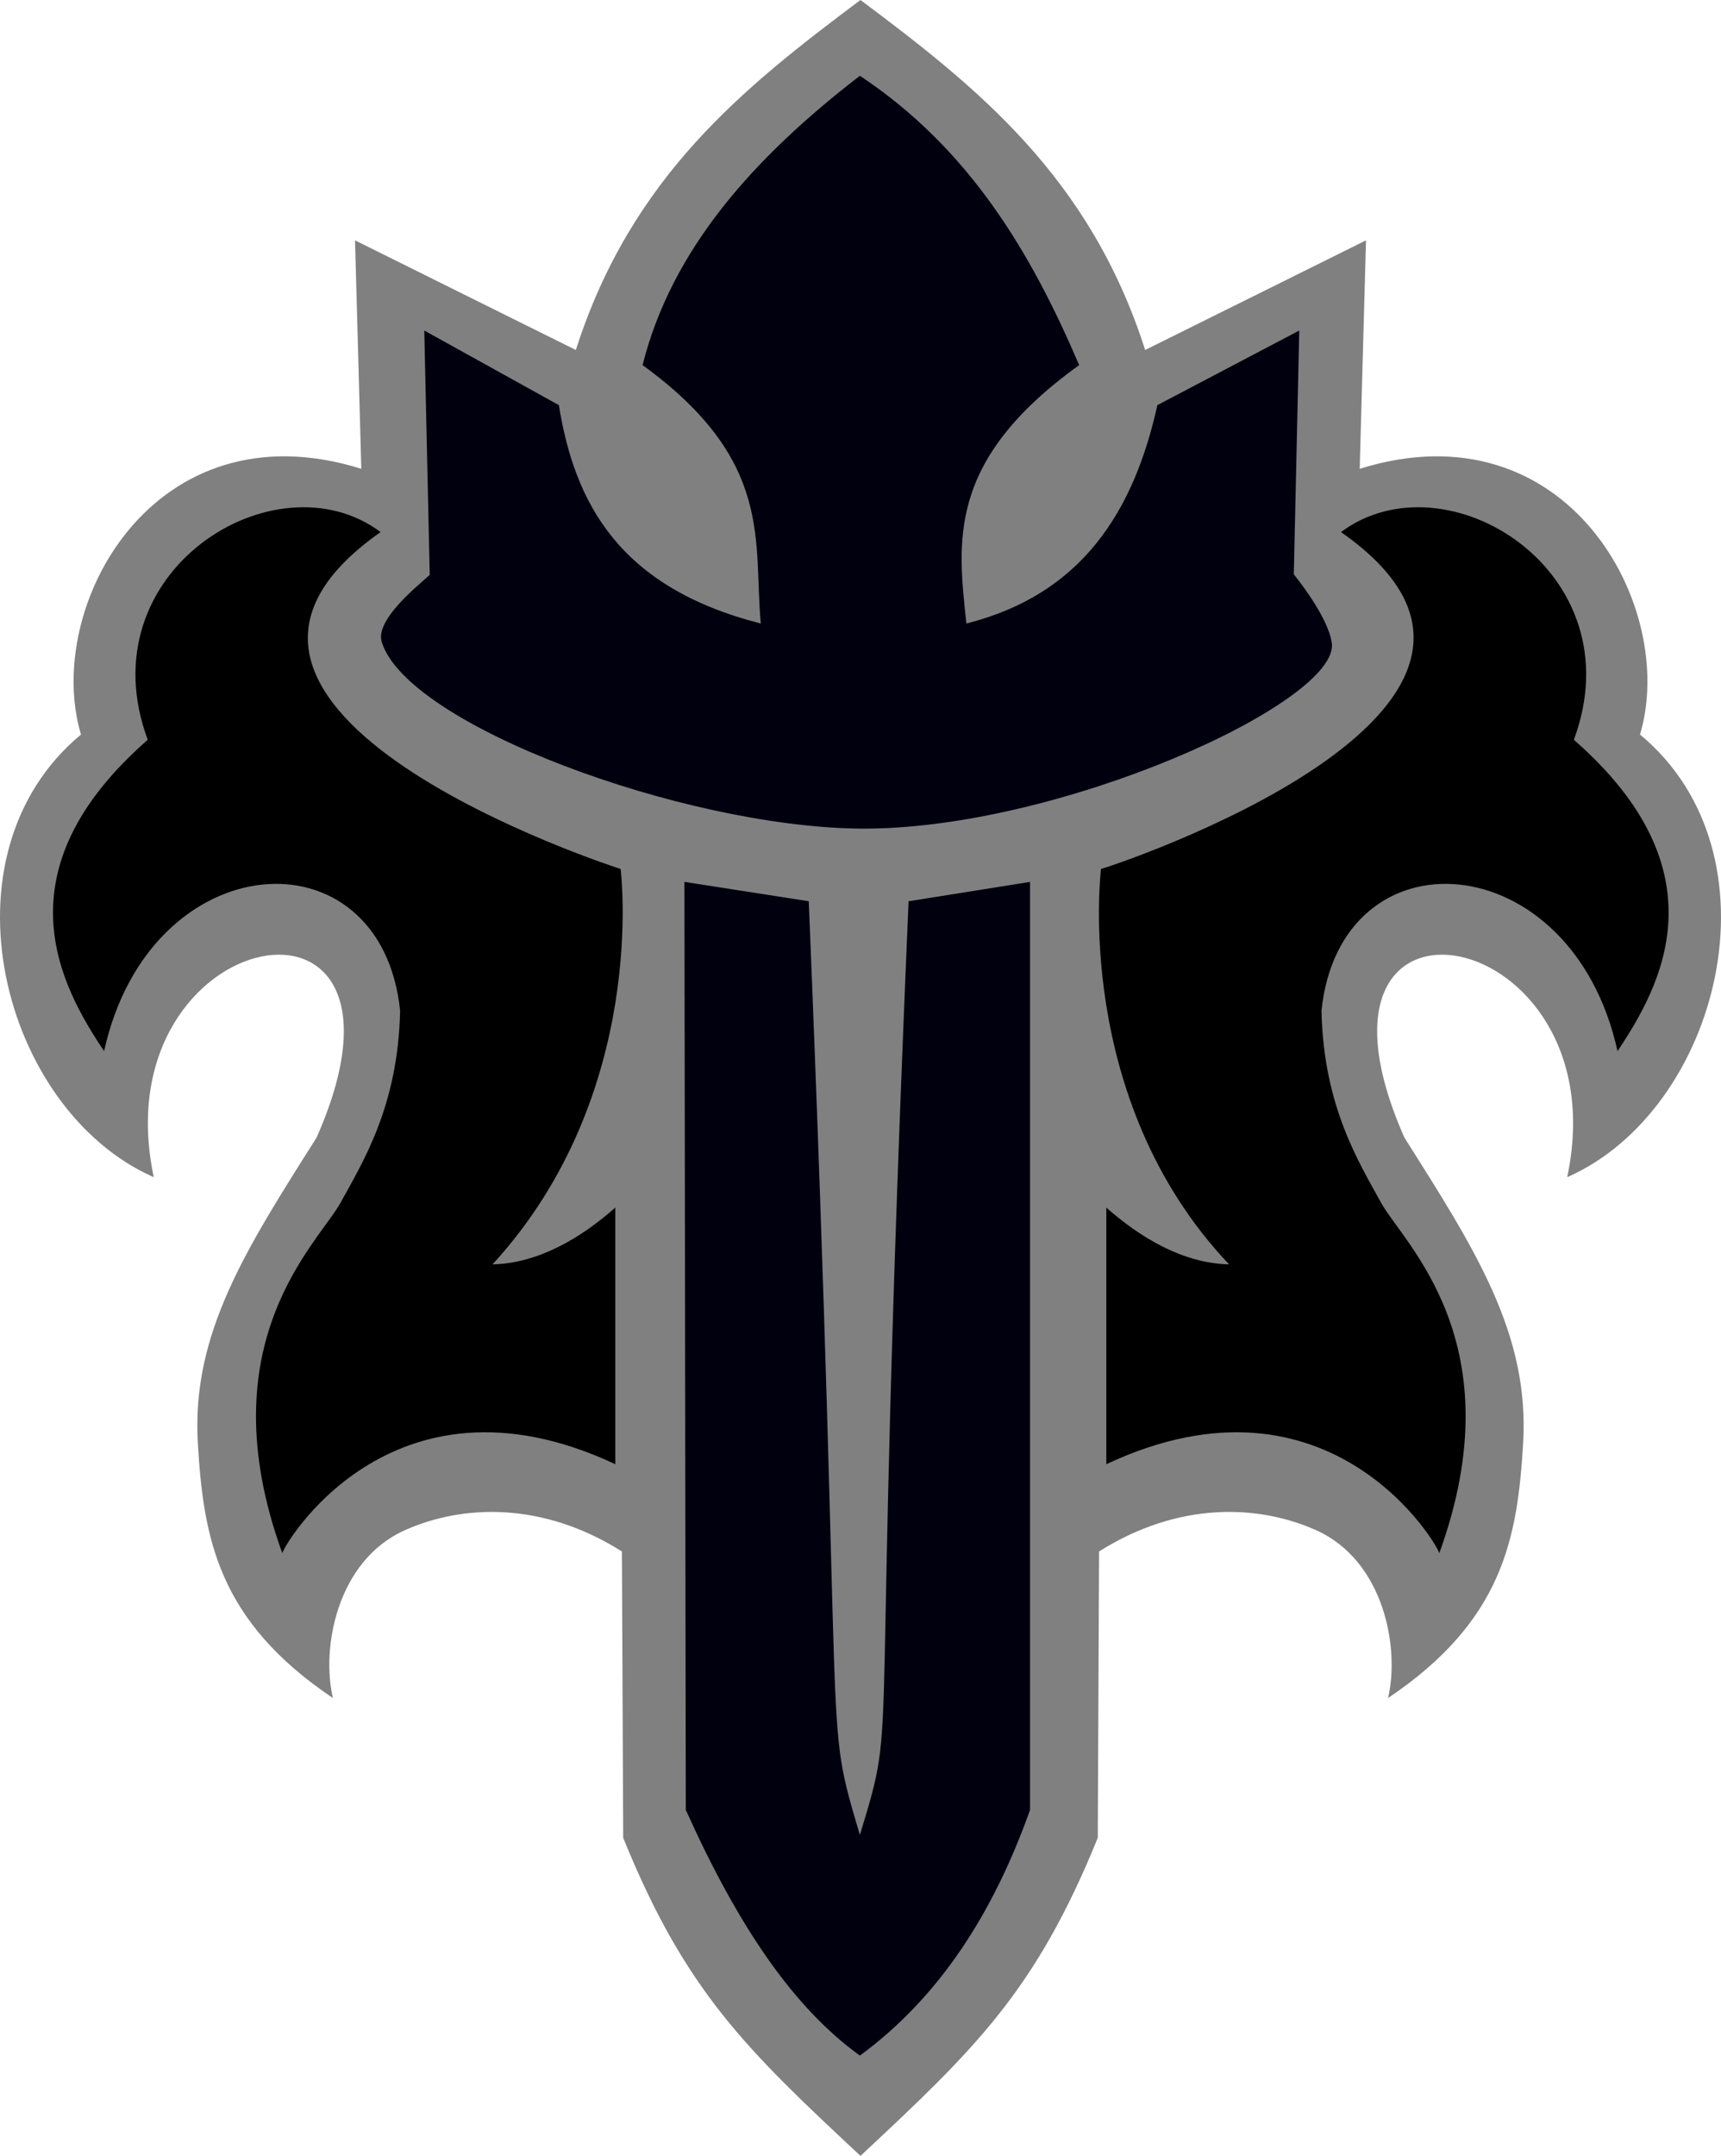 <?xml version="1.0" encoding="UTF-8" standalone="no"?>
<!-- Created with Inkscape (http://www.inkscape.org/) -->

<svg
   xmlns:dc="http://purl.org/dc/elements/1.1/"
   xmlns:cc="http://creativecommons.org/ns#"
   xmlns:rdf="http://www.w3.org/1999/02/22-rdf-syntax-ns#"
   xmlns:svg="http://www.w3.org/2000/svg"
   xmlns="http://www.w3.org/2000/svg"
   xmlns:sodipodi="http://sodipodi.sourceforge.net/DTD/sodipodi-0.dtd"
   xmlns:inkscape="http://www.inkscape.org/namespaces/inkscape"
   width="236.511"
   height="296.189"
   viewBox="0 0 62.577 78.367"
   version="1.1"
   id="svg8"
   inkscape:version="0.92.4 (5da689c313, 2019-01-14)"
   sodipodi:docname="80.svg">
  <defs
     id="defs2" />
  <sodipodi:namedview
     id="base"
     pagecolor="#ffffff"
     bordercolor="#666666"
     borderopacity="1.0"
     inkscape:pageopacity="0.0"
     inkscape:pageshadow="2"
     inkscape:zoom="2"
     inkscape:cx="115.18438"
     inkscape:cy="156.34753"
     inkscape:document-units="px"
     inkscape:current-layer="svg8"
     showgrid="false"
     showborder="true"
     inkscape:snap-intersection-paths="false"
     inkscape:object-nodes="false"
     inkscape:snap-bbox="true"
     inkscape:snap-global="true"
     showguides="false"
     inkscape:window-width="1920"
     inkscape:window-height="1017"
     inkscape:window-x="-8"
     inkscape:window-y="-8"
     inkscape:window-maximized="1"
     units="px"
     inkscape:pagecheckerboard="true" />
  <path
     id="path848"
     style="display:inline;opacity:1;fill:#808080;fill-opacity:1;stroke:none;stroke-width:0;stroke-linecap:butt;stroke-linejoin:miter;stroke-miterlimit:4;stroke-dasharray:none;stroke-opacity:0.899"
     d="m 39.916,66.806 0.047,-10.409 c 2.874,-1.815 5.775,-1.717 7.884,-0.777 2.49,1.109 3.054,4.311 2.623,6.105 4.165,-2.798 4.711,-5.787 4.913,-9.282 0.229,-3.961 -1.742,-7.019 -4.318,-11.091 -4.497,-10.177 7.889,-7.852 5.92,1.439 C 62.523,40.358 64.908,31.073 59.632,26.701 61.012,22.091 57.009,14.68 49.44,17.041 L 49.669,8.737 41.639,12.722 C 39.62,6.415 35.522,3.168 31.288,0 27.055,3.168 22.956,6.415 20.938,12.722 l -8.029,-3.985 0.228,8.304 C 5.568,14.68 1.565,22.091 2.945,26.701 -2.331,31.073 0.053,40.358 5.591,42.791 3.622,33.5 16.008,31.176 11.511,41.352 8.934,45.424 6.964,48.482 7.193,52.443 c 0.202,3.495 0.749,6.485 4.913,9.282 -0.431,-1.794 0.133,-4.996 2.623,-6.105 2.11,-0.94 5.011,-1.038 7.884,0.777 l 0.047,10.409 c 2.261,5.573 4.471,7.683 8.628,11.561 4.157,-3.878 6.366,-5.988 8.628,-11.561 z"
     inkscape:connector-curvature="0"
     sodipodi:nodetypes="ccscscccccccccccccscscccc"
     sodipodi:insensitive="true" />
  <path
     inkscape:connector-curvature="0"
     d="m 58.814,38.209 c 1.585,-2.364 3.881,-6.533 -1.587,-11.318 2.27,-6.111 -4.644,-10.403 -8.467,-7.55 9.218,6.446 -8.674,12.261 -8.728,12.246 0.004,0.03 -1.048,8.354 4.658,14.373 -1.673,-0.035 -3.226,-0.97 -4.463,-2.063 v 9.327 c 8.211,-3.849 12.151,3.102 12.105,3.241 2.792,-7.682 -1.32,-11.283 -2.126,-12.764 -0.759,-1.397 -2.088,-3.466 -2.155,-6.968 0.694,-6.623 9.1,-6.074 10.763,1.476 z m -55.029,0 c -1.585,-2.364 -3.881,-6.533 1.587,-11.318 -2.27,-6.111 4.644,-10.403 8.467,-7.55 -9.247,6.486 8.719,12.249 8.728,12.246 -0.003,0.019 1.045,8.156 -4.658,14.373 1.673,-0.035 3.226,-0.97 4.463,-2.063 v 9.327 c -8.211,-3.849 -12.151,3.102 -12.105,3.241 -2.792,-7.682 1.32,-11.283 2.126,-12.764 0.759,-1.397 2.088,-3.466 2.155,-6.968 -0.694,-6.623 -9.1,-6.074 -10.763,1.476 z"
     style="display:inline;fill:#000000;fill-opacity:1;stroke:none;stroke-width:0.265;stroke-linecap:butt;stroke-linejoin:miter;stroke-miterlimit:4;stroke-dasharray:none;stroke-opacity:1"
     id="path4600-6" />
  <path
     inkscape:connector-curvature="0"
     d="m 24.886,32.057 4.521,0.704 c 1.327,32.313 0.482,29.283 1.859,33.941 1.46,-4.802 0.362,-1.199 1.771,-33.941 l 4.416,-0.704 v 33.734 c -1.322,3.717 -3.279,6.799 -6.187,8.93 -2.426,-1.748 -4.432,-4.713 -6.33,-8.93 z m -9.459,-20.042 0.198,8.864 c 0.139,-0.021 -2.023,1.521 -1.747,2.447 0.901,3.025 10.981,6.734 17.388,6.794 7.21,0.067 17.459,-4.603 17.159,-6.747 -0.138,-0.99 -1.381,-2.494 -1.381,-2.494 l 0.198,-8.864 -5.159,2.712 c -0.86,3.871 -2.745,6.879 -6.945,7.938 -0.312,-2.963 -0.74,-5.914 4.101,-9.393 -1.734,-4.053 -3.969,-7.861 -7.973,-10.517 -3.869,2.98 -6.843,6.308 -7.902,10.517 4.8,3.483 4.022,6.412 4.299,9.393 -5.13,-1.305 -6.767,-4.355 -7.342,-7.938 z"
     style="display:inline;fill:#00000f;fill-opacity:1;stroke:none;stroke-width:0.265px;stroke-linecap:butt;stroke-linejoin:miter;stroke-opacity:1"
     id="path4684" />
</svg>
